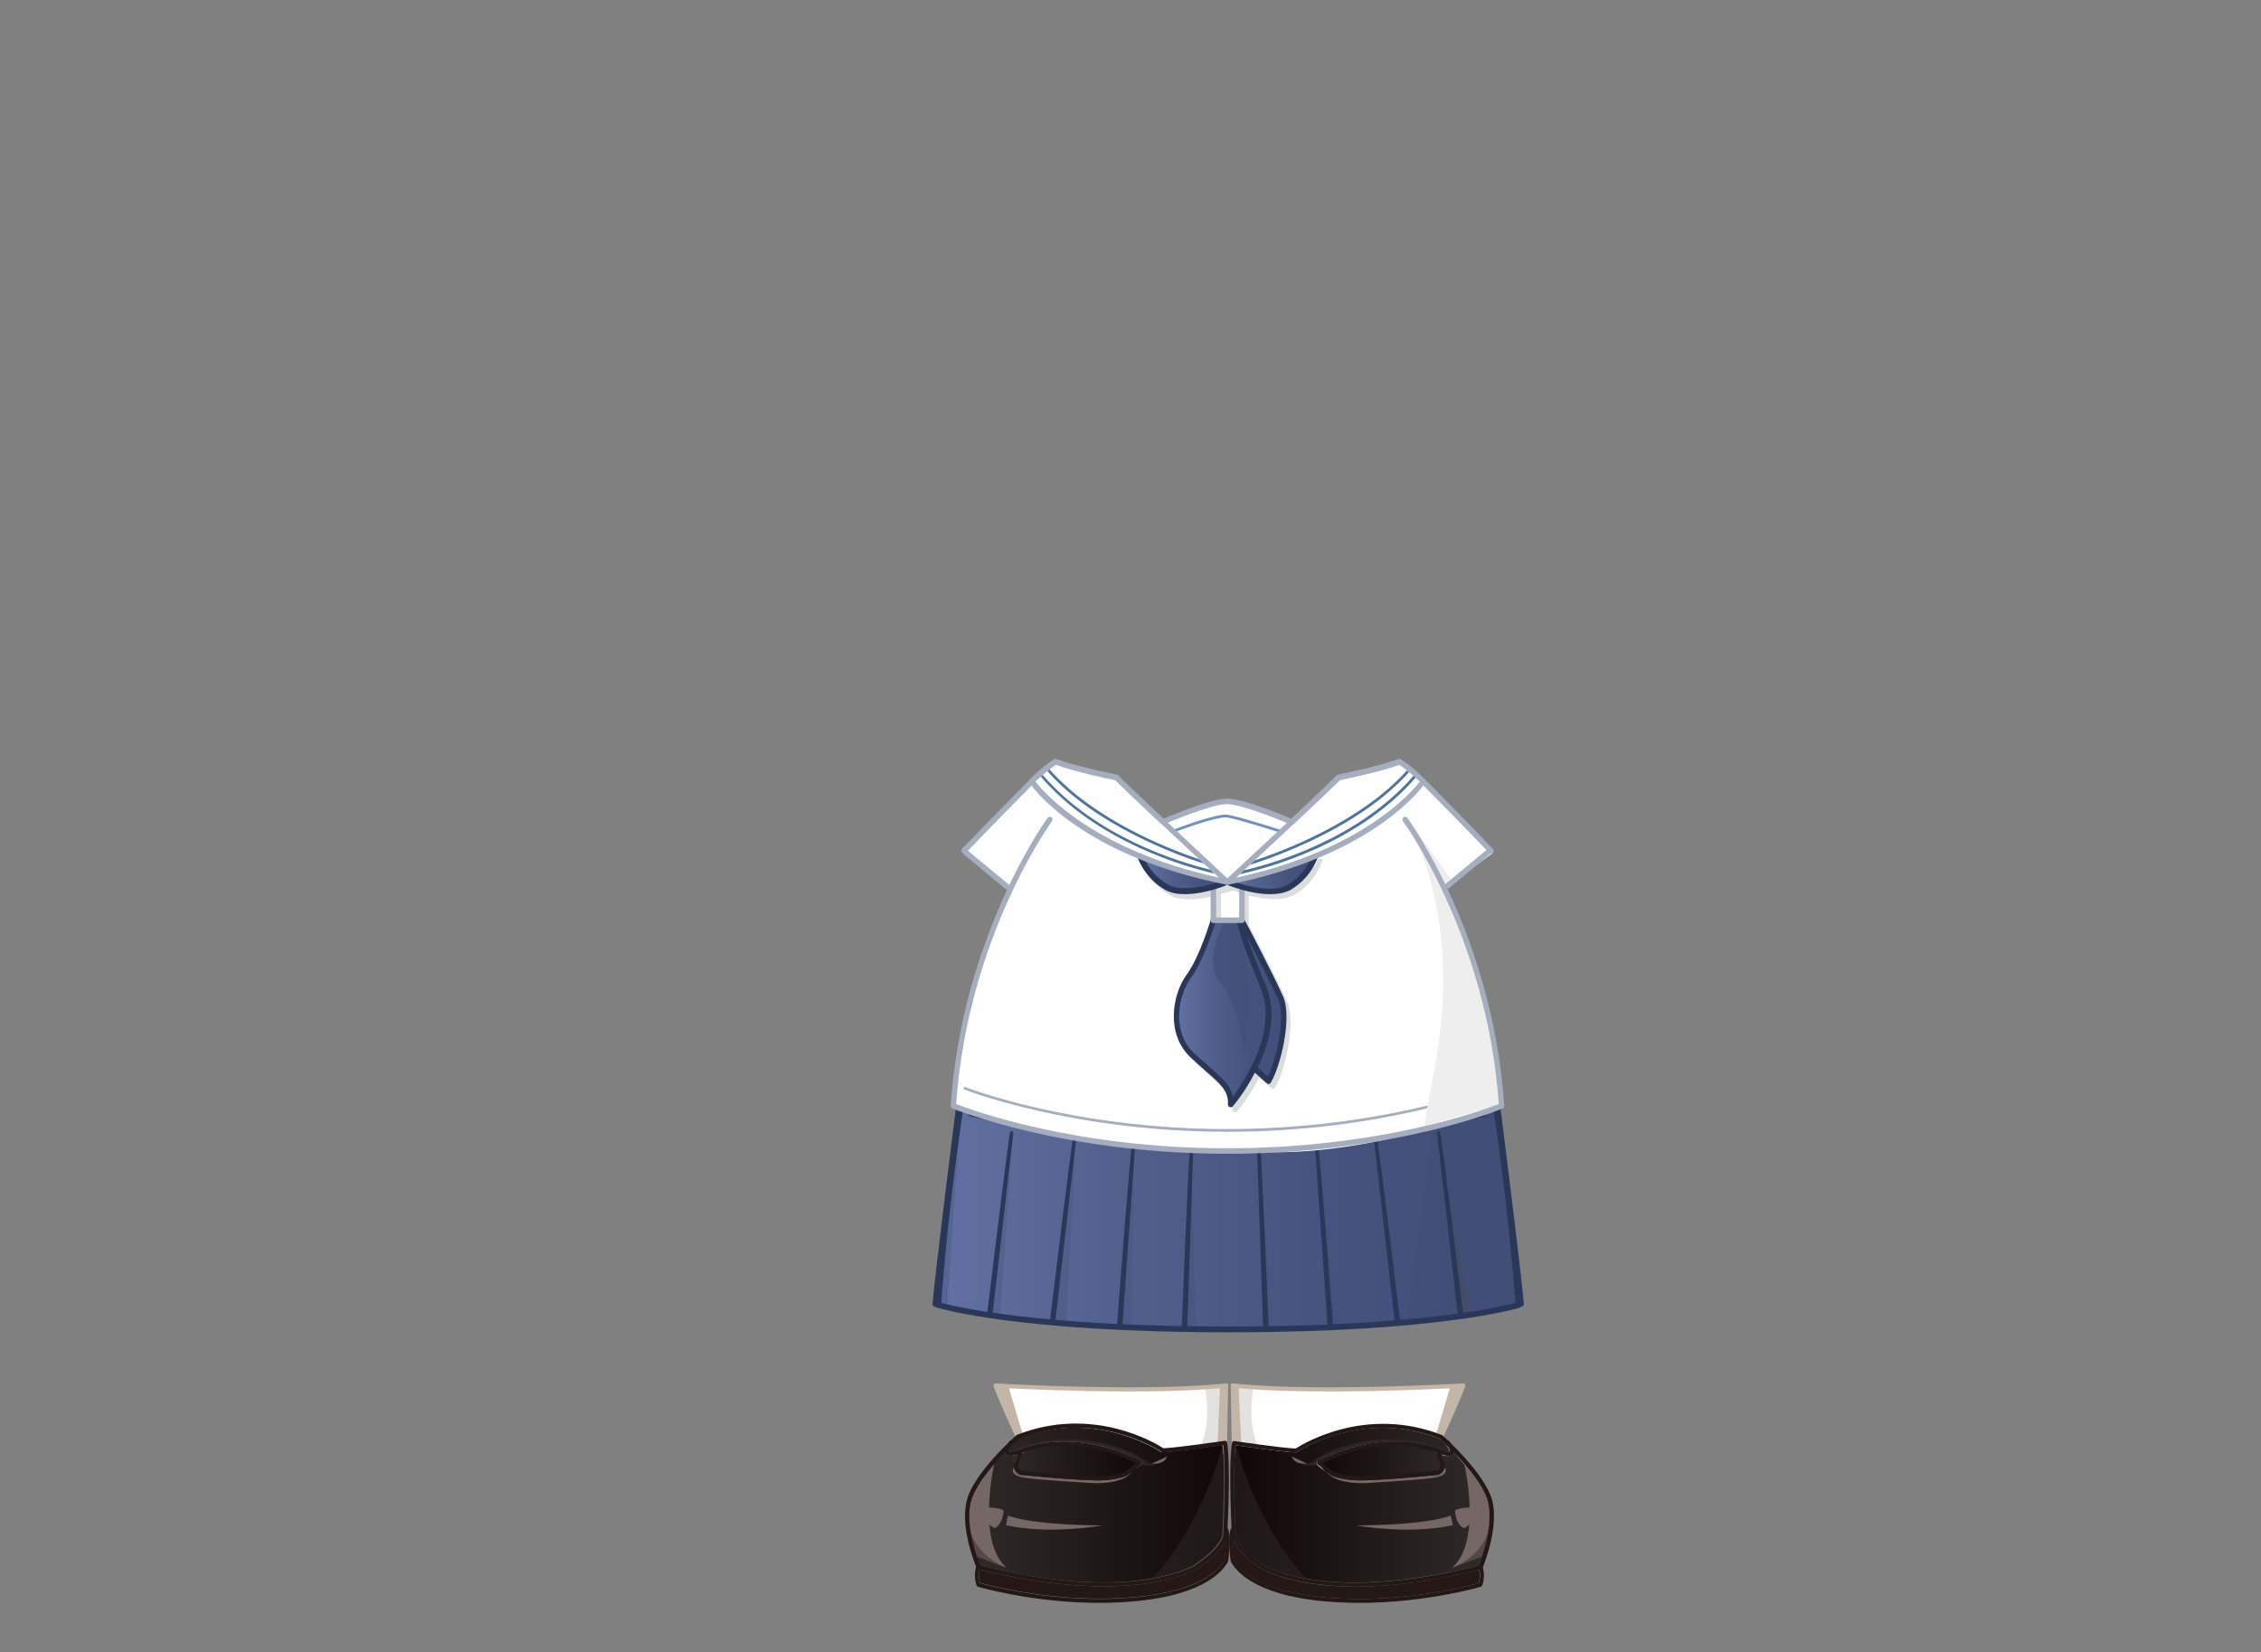 <?xml version="1.0" encoding="utf-8"?>
<!-- Generator: Adobe Illustrator 21.0.0, SVG Export Plug-In . SVG Version: 6.00 Build 0)  -->
<svg version="1.1" id="圖層_1" xmlns="http://www.w3.org/2000/svg" xmlns:xlink="http://www.w3.org/1999/xlink" x="0px" y="0px"
	 viewBox="0 0 822.9 601.4" style="enable-background:new 0 0 822.9 601.4;" xml:space="preserve">
<rect x="0" y="0" width="822.9" height="601.4" fill="#808080" stroke="none"/>
<style type="text/css">
	.st0{fill:url(#SVGID_1_);}
	.st1{fill:#CE9245;}
	.st2{fill:#A66A22;}
	.st3{opacity:0.6;fill:#CE9245;enable-background:new    ;}
	.st4{fill:url(#SVGID_2_);}
	.st5{fill:#FFFFFF;}
	.st6{fill:#E4E2DE;}
	.st7{fill:#C3B6A7;}
	.st8{fill:url(#SVGID_3_);}
	.st9{fill:url(#SVGID_4_);}
	.st10{fill:url(#SVGID_5_);}
	.st11{fill:#231815;}
	.st12{opacity:0.5;fill:#2F2A28;}
	.st13{opacity:0.8;fill:#2F2A28;}
	.st14{fill:#746765;}
	.st15{opacity:0.5;}
	.st16{fill:#2F2A28;}
	.st17{fill:url(#SVGID_6_);}
	.st18{fill:url(#SVGID_7_);}
	.st19{opacity:0.3;fill:#414F78;}
	.st20{fill:#504744;}
	.st21{opacity:0.7;fill:#414F78;}
	.st22{fill:#293759;}
	.st23{fill:#A5AEBE;}
	.st24{fill:none;stroke:#7090C1;stroke-miterlimit:10;}
	.st25{fill:#DBDCDC;}
	.st26{fill:url(#SVGID_8_);}
	.st27{fill:url(#SVGID_9_);}
	.st28{fill:url(#SVGID_10_);}
	.st29{fill:#EEEEEF;}
	.st30{fill:#4E739D;}
</style>
<g>
	<g>
		<path class="st5" d="M532.5,504.3c0,0-53.2,3.3-84,0l0.5,24.1c0,0,19.8,16.8,47.3,17c27.5,0.3,34.7-10,34.7-10l-6.9-11.8
			C524.1,523.6,530.8,509.1,532.5,504.3z"/>
		<path class="st6" d="M448.4,504.3c2.5,0.3,5.1,0.5,7.8,0.7c-0.9,5.2-2.2,18,4.1,25.2l24.9-3.7c0,0,6,6.4,10.4,7.7
			c7.7,2.3,30.5-0.7,30.5-0.7s2.3,0.6,4.6,1.6l0.2,0.4c0,0-4.6,6.6-20.6,9.1c-0.4,0.1-0.9,0.1-1.3,0.2c-3.7,0.5-8,0.8-12.9,0.8
			c-27.5-0.3-47.3-17-47.3-17L448.4,504.3z"/>
		<path class="st7" d="M524.9,523.5c-0.6-0.4-1.4-0.8-2.3-1.1l5.3-17.8l4.6-0.3l-6.8,15.9L524.9,523.5z"/>
		<path class="st7" d="M448.9,526C448.9,526,448.9,526,448.9,526c0.4,0,0.8-0.4,0.8-0.8l-0.4-20c28.1,2.8,74.3,0.4,82.2,0
			c-1.9,4.8-6.6,15.3-7.7,17.5c-0.2,0.4,0,0.8,0.4,1c0.4,0.2,0.8,0,1-0.4c1.5-3.3,6.7-14.5,8.1-18.7c0.1-0.2,0-0.5-0.1-0.7
			c-0.2-0.2-0.4-0.3-0.6-0.3c-0.5,0-53.5,3.2-83.9,0c-0.2,0-0.4,0-0.6,0.2c-0.2,0.1-0.2,0.4-0.2,0.6l0.4,20.9
			C448.1,525.7,448.4,526,448.9,526z"/>
		<polygon class="st7" points="450.8,505.3 451.8,526.4 448.8,525.2 448.4,504.3 		"/>
		<path class="st5" d="M362.4,504.3c0,0,53.2,3.3,84,0l-0.5,24.1c0,0-19.8,16.8-47.3,17c-27.5,0.3-34.7-10-34.7-10l6.9-11.8
			C370.8,523.6,364.1,509.1,362.4,504.3z"/>
		<path class="st6" d="M446.4,504.3c-2.5,0.3-5.1,0.5-7.8,0.7c0.9,5.2,2.2,18-4.1,25.2l-24.9-3.7c0,0-6,6.4-10.4,7.7
			c-7.7,2.3-30.5-0.7-30.5-0.7s-2.3,0.6-4.6,1.6l-0.2,0.4c0,0,4.6,6.6,20.6,9.1c0.4,0.1,0.9,0.1,1.3,0.2c3.7,0.5,8,0.8,12.9,0.8
			c27.5-0.3,47.3-17,47.3-17L446.4,504.3z"/>
		<path class="st7" d="M370,523.5c0.6-0.4,1.4-0.8,2.3-1.1l-5.3-17.8l-4.6-0.3l6.8,15.9L370,523.5z"/>
		<path class="st7" d="M446,526C446,526,446,526,446,526c-0.4,0-0.8-0.4-0.8-0.8l0.4-20c-28.1,2.8-74.3,0.4-82.2,0
			c1.9,4.8,6.6,15.3,7.7,17.5c0.2,0.4,0,0.8-0.4,1c-0.4,0.2-0.8,0-1-0.4c-1.5-3.3-6.7-14.5-8.1-18.7c-0.1-0.2,0-0.5,0.1-0.7
			c0.2-0.2,0.4-0.3,0.6-0.3c0.5,0,53.5,3.2,83.9,0c0.2,0,0.4,0,0.6,0.2c0.2,0.1,0.2,0.4,0.2,0.6l-0.4,20.9
			C446.7,525.7,446.4,526,446,526z"/>
		<polygon class="st7" points="444,505.3 443.1,526.4 446.1,525.2 446.4,504.3 		"/>
		<linearGradient id="SVGID_1_" gradientUnits="userSpaceOnUse" x1="366.319" y1="533.851" x2="415.247" y2="533.851">
			<stop  offset="0" style="stop-color:#2F2A28"/>
			<stop  offset="1" style="stop-color:#110706"/>
		</linearGradient>
		<path class="st0" d="M372.2,528.8c0,0,7.5-4.2,19.9-3.4c12.4,0.8,23.2,6.5,23.2,6.5s-5.1,12.2-24.5,10.2
			c-19.4-2-24.4-6.2-24.4-6.2L372.2,528.8z"/>
		
			<linearGradient id="SVGID_2_" gradientUnits="userSpaceOnUse" x1="2155.494" y1="533.851" x2="2204.422" y2="533.851" gradientTransform="matrix(-1 0 0 1 2684.107 0)">
			<stop  offset="0" style="stop-color:#2F2A28"/>
			<stop  offset="1" style="stop-color:#110706"/>
		</linearGradient>
		<path class="st4" d="M522.7,528.8c0,0-7.5-4.2-19.9-3.4c-12.4,0.8-23.2,6.5-23.2,6.5s5.1,12.2,24.5,10.2c19.4-2,24.4-6.2,24.4-6.2
			L522.7,528.8z"/>
		<linearGradient id="SVGID_3_" gradientUnits="userSpaceOnUse" x1="352.703" y1="547.891" x2="445.69" y2="547.891">
			<stop  offset="0" style="stop-color:#2F2A28"/>
			<stop  offset="1" style="stop-color:#110706"/>
		</linearGradient>
		<path class="st8" d="M353.2,546.9c1.4-6,7.9-13.6,12.6-18.4c0,0.3,0.1,0.6,0.3,0.8c0.9,1.1,2.9,0.6,4.2,0.2l-0.6,1.8
			c-0.7,1.4-0.8,2.7-0.3,3.7c0.6,1.4,2,1.8,2.1,1.9c0,0,0.1,0,0.1,0c0.8,0.1,19.9,2,28,2c0.4,0,0.8,0,1.2,0c7.4-0.2,10-2.1,10.1-2.2
			l4.4-3.6c0.2-0.2,0.3-0.4,0.3-0.6c0-0.2-0.2-0.5-0.4-0.6c-0.2-0.1-21.4-12.6-43.9-4.4c0,0,0,0-0.1,0c-0.3,0.1-0.5,0.2-0.8,0.3
			c-1.5,0.6-3,0.8-3.2,0.5c0,0-0.2-0.6,1.3-2.7c1.1-1,1.9-1.8,2.1-2c28.3-11,51.7,4.8,51.9,4.9c0.1,0.1,0.3,0.1,0.4,0.1
			c3.9,0,18.5-2.1,22-2.6c1.2,9.1,0,31.4-0.1,33.3c-2.3,5.7-10.9,10.9-10.9,10.9c-28,12.8-73.1,0.8-77.5-0.5
			C355.8,567.6,351.2,555.6,353.2,546.9z"/>
		<path class="st11" d="M445.7,567.9c-2.1,3.8-10,12.5-38.3,13.9c-25.5,1.2-47.6-4.7-50.7-5.6c-0.7-2.3-0.4-4.1-0.1-4.9
			c3.9,1.1,24,6.2,45.2,6.2c11.5,0,23.3-1.5,33.1-6c0.4-0.2,8.5-5.1,11.3-11C446.2,563.2,445.9,566.4,445.7,567.9z"/>
		<path class="st12" d="M445,526.1c-1.9,6.8-9.5,31.7-25.8,48.6c5.3-0.9,10.4-2.3,15-4.5c0,0,8.6-5.1,10.9-10.9
			c0.1-1.8,1.3-24.2,0.1-33.3C445.1,526.1,445.1,526.1,445,526.1z"/>
		<path class="st13" d="M415.6,532.6c0,0.2-0.1,0.5-0.3,0.6l-0.3,0.2c4.2,0.3,6.2-0.2,6.2-0.2c-3.6-0.4-9.3-2.8-9.3-2.8l0,0
			c2,0.9,3.1,1.6,3.2,1.6C415.4,532.1,415.6,532.3,415.6,532.6z"/>
		<path class="st13" d="M369.5,532c0.1-0.2,0.1-0.4,0.2-0.6l0.6-1.8c-1.2,0.4-3.3,0.9-4.2-0.2c-0.2-0.2-0.3-0.5-0.3-0.8
			c-0.5,0.5-1,1.1-1.5,1.6C364.9,530.8,366.3,531.8,369.5,532z"/>
		<path class="st13" d="M368.6,528.4c0.6-0.1,1.3-0.3,2-0.6c0.3-0.1,0.5-0.2,0.8-0.3c0,0,0,0,0.1,0c22.4-8.2,43.7,4.3,43.9,4.4
			c0.1,0,0.1,0.1,0.1,0.1c5.9,0.1,1.3-0.2,1.3-0.2c-6.4-4.8-17.5-7.9-29.2-7.9c-11.1,0-20.1,4.3-20.1,4.3L368.6,528.4z"/>
		<path class="st14" d="M361.9,532.7c-3.8,4.4-7.7,9.7-8.7,14.2c-1.5,6.6,0.7,15.1,2.3,19.8l10.8,4
			C355.3,561.1,361.9,532.7,361.9,532.7z"/>
		<g class="st15">
			<path class="st16" d="M353,556.2C353,556.2,353,556.2,353,556.2L353,556.2C353,556.2,353,556.2,353,556.2z"/>
			<path class="st16" d="M353,556.4c0.8,6.2,3,12,3.6,13.4c1.6,0.5,8.9,2.4,18.8,4l0,0C355.6,569.4,353.3,558.1,353,556.4z"/>
		</g>
		<path class="st14" d="M358.3,553.2c0,0-2.5-5,2.7-4.4c5.2,0.6,4.3,1.1,4,3c-0.3,1.9-2.1,4.7-3.2,4.4
			C360.7,555.8,358.3,553.2,358.3,553.2z"/>
		<path class="st14" d="M366.9,551.7c0,0,7.1,3.4,34.3,3.6c0,0-18.9,3.5-35.1-0.1L366.9,551.7z"/>
		<path class="st14" d="M419.2,532.8c0,0,4.4,0.6,5.6-2.6L419.2,532.8z"/>
		<path class="st14" d="M412,535.8L412,535.8l-1.2,0.9c-0.1,0.1-2.7,1.9-10.1,2.2c-0.4,0-0.7,0-1.2,0c-8.1,0-27.1-1.9-28-2
			c0,0-0.1,0-0.1,0c-0.1,0-1.5-0.5-2.1-1.9c-0.1-0.3-0.2-0.5-0.2-0.8c0,0-2.8,3,4.9,3.9c7.7,0.9,23.9,1.8,23.9,1.8
			S408.6,540.5,412,535.8z"/>
		
			<linearGradient id="SVGID_4_" gradientUnits="userSpaceOnUse" x1="2606.358" y1="547.891" x2="2699.345" y2="547.891" gradientTransform="matrix(-1 0 0 1 3148.516 0)">
			<stop  offset="0" style="stop-color:#2F2A28"/>
			<stop  offset="1" style="stop-color:#110706"/>
		</linearGradient>
		<path class="st9" d="M538.2,569.8c-4.4,1.2-49.5,13.2-77.5,0.5c0,0-8.6-5.1-10.9-10.9c-0.1-1.8-1.3-24.2-0.1-33.3
			c3.5,0.5,18.2,2.6,22,2.6c0.2,0,0.3,0,0.4-0.1c0.2-0.2,23.6-16,51.9-4.9c0.3,0.2,1,0.9,2.1,2c1.6,2.2,1.3,2.7,1.3,2.7
			c-0.2,0.2-1.7,0.1-3.2-0.5c-0.3-0.1-0.5-0.2-0.8-0.3c0,0,0,0-0.1,0c-22.4-8.2-43.7,4.3-43.9,4.4c-0.2,0.1-0.3,0.3-0.4,0.6
			c0,0.2,0.1,0.5,0.3,0.6l4.4,3.6c0.1,0.1,2.7,1.9,10.1,2.2c0.4,0,0.7,0,1.2,0c8.1,0,27.1-1.9,28-2c0,0,0.1,0,0.1,0
			c0.1,0,1.5-0.5,2.1-1.9c0.5-1,0.4-2.3-0.3-3.7l-0.6-1.8c1.2,0.4,3.3,0.9,4.2-0.2c0.2-0.2,0.3-0.5,0.3-0.8
			c4.7,4.9,11.2,12.4,12.6,18.4C543.7,555.6,539.1,567.6,538.2,569.8z"/>
		<path class="st11" d="M448.7,560.6c2.8,5.9,10.9,10.8,11.3,11c9.8,4.5,21.6,6,33.1,6c21.2,0,41.3-5.2,45.2-6.2
			c0.2,0.8,0.5,2.6-0.1,4.9c-3.2,0.9-25.2,6.8-50.7,5.6c-28.3-1.4-36.2-10-38.3-13.9C449,566.4,448.7,563.2,448.7,560.6z"/>
		<path class="st12" d="M449.8,526.1c1.9,6.8,9.5,31.7,25.8,48.6c-5.3-0.9-10.4-2.3-15-4.5c0,0-8.6-5.1-10.9-10.9
			c-0.1-1.8-1.3-24.2-0.1-33.3C449.7,526.1,449.8,526.1,449.8,526.1z"/>
		<path class="st13" d="M479.3,532.6c0,0.2,0.1,0.5,0.3,0.6l0.3,0.2c-4.2,0.3-6.2-0.2-6.2-0.2c3.6-0.4,9.3-2.8,9.3-2.8l0,0
			c-2,0.9-3.1,1.6-3.2,1.6C479.4,532.1,479.3,532.3,479.3,532.6z"/>
		<path class="st13" d="M525.4,532c-0.1-0.2-0.1-0.4-0.2-0.6l-0.6-1.8c1.2,0.4,3.3,0.9,4.2-0.2c0.2-0.2,0.3-0.5,0.3-0.8
			c0.5,0.5,1,1.1,1.5,1.6C530,530.8,528.6,531.8,525.4,532z"/>
		<path class="st13" d="M526.3,528.4c-0.6-0.1-1.3-0.3-2-0.6c-0.3-0.1-0.5-0.2-0.8-0.3c0,0,0,0-0.1,0c-22.4-8.2-43.7,4.3-43.9,4.4
			c-0.1,0-0.1,0.1-0.1,0.1c-5.9,0.1-1.3-0.2-1.3-0.2c6.4-4.8,17.5-7.9,29.2-7.9c11.1,0,20.1,4.3,20.1,4.3L526.3,528.4z"/>
		<path class="st14" d="M532.9,532.7c3.8,4.4,7.7,9.7,8.7,14.2c1.5,6.6-0.7,15.1-2.3,19.8l-10.8,4
			C539.6,561.1,532.9,532.7,532.9,532.7z"/>
		<g class="st15">
			<path class="st16" d="M541.8,556.2C541.8,556.2,541.9,556.2,541.8,556.2L541.8,556.2C541.9,556.2,541.8,556.2,541.8,556.2z"/>
			<path class="st16" d="M541.8,556.4c-0.8,6.2-3,12-3.6,13.4c-1.6,0.5-8.9,2.4-18.8,4l0,0C539.3,569.4,541.6,558.1,541.8,556.4z"/>
		</g>
		<path class="st14" d="M536.5,553.2c0,0,2.5-5-2.7-4.4c-5.2,0.6-4.3,1.1-4,3c0.3,1.9,2.1,4.7,3.2,4.4
			C534.2,555.8,536.5,553.2,536.5,553.2z"/>
		<path class="st14" d="M528,551.7c0,0-7.1,3.4-34.3,3.6c0,0,18.9,3.5,35.1-0.1L528,551.7z"/>
		<path class="st14" d="M475.7,532.8c0,0-4.4,0.6-5.6-2.6L475.7,532.8z"/>
		<path class="st14" d="M482.8,535.8L482.8,535.8l1.2,0.9c0.1,0.1,2.7,1.9,10.1,2.2c0.4,0,0.7,0,1.2,0c8.1,0,27.1-1.9,28-2
			c0,0,0.1,0,0.1,0c0.1,0,1.5-0.5,2.1-1.9c0.1-0.3,0.2-0.5,0.2-0.8c0,0,2.8,3-4.9,3.9c-7.7,0.9-23.9,1.8-23.9,1.8
			S486.3,540.5,482.8,535.8z"/>
		<path class="st11" d="M460,571.6c-0.4-0.2-9.3-5.5-11.6-11.8c0-0.1,0-0.1,0-0.2c-0.1-1-1.4-25.4,0-34.4c0.1-0.4,0.4-0.7,0.9-0.6
			c0.2,0,17.7,2.6,22.3,2.7c2.4-1.6,25.5-15.8,53.2-4.9c0.1,0,0.2,0.1,0.2,0.1c0.6,0.6,15.8,14.1,18.2,24.1
			c2.3,10-3.4,23.6-3.6,24.2c-0.1,0.2-0.3,0.4-0.5,0.4c-0.3,0.1-22.4,6.4-45.9,6.4C481.6,577.5,469.8,576,460,571.6z M541.6,546.9
			c-2.1-9.2-16.3-22-17.6-23.2c-28.3-11-51.7,4.8-51.9,4.9c-0.1,0.1-0.3,0.1-0.4,0.1c-3.9,0-18.5-2.1-22-2.6
			c-1.2,9.1,0,31.4,0.1,33.3c2.3,5.7,10.9,10.9,10.9,10.9c28,12.8,73.1,0.8,77.5-0.5C539.1,567.6,543.7,555.6,541.6,546.9z"/>
		<path class="st11" d="M494.1,538.9c-7.4-0.2-10-2.1-10.1-2.2l-4.4-3.6c-0.2-0.2-0.3-0.4-0.3-0.6c0-0.2,0.2-0.5,0.4-0.6
			c0.2-0.1,21.4-12.6,43.9-4.4c0,0,0,0,0.1,0c0.3,0.1,0.5,0.2,0.8,0.3c1.5,0.6,3,0.8,3.2,0.5c0,0,0.3-0.6-1.4-2.8
			c-0.2-0.3-0.2-0.8,0.2-1c0.3-0.2,0.8-0.2,1,0.2c1.6,2.3,2.1,3.7,1.3,4.6c-0.9,1.1-2.9,0.6-4.2,0.2l0.6,1.8
			c0.7,1.4,0.8,2.7,0.3,3.7c-0.6,1.4-2,1.8-2.1,1.9c0,0-0.1,0-0.1,0c-0.8,0.1-19.9,2-28,2C494.8,538.9,494.4,538.9,494.1,538.9z
			 M524.1,534.4c0.3-0.6,0.2-1.4-0.3-2.5l-1.1-3.1c-19-6.8-37,1.7-41.3,3.9l3.5,2.8c0,0,2.4,1.6,9.2,1.9c6.9,0.2,27.3-1.8,28.8-2
			C523.2,535.4,523.8,535.1,524.1,534.4z"/>
		<path class="st11" d="M494.5,583.5c24.5,0,44.3-5.8,44.5-5.9c0.2-0.1,0.4-0.3,0.5-0.5c1.3-4.2,0-6.9,0-7c-0.2-0.4-0.6-0.5-1-0.3
			c-0.4,0.2-0.5,0.6-0.3,1c0,0,1,2.2,0.1,5.5c-3.2,0.9-25.2,6.8-50.7,5.6c-28.3-1.4-36.2-10-38.3-13.9c-0.3-2.4-0.8-8.5,0-10.8
			c0.1-0.4-0.1-0.8-0.4-1c-0.4-0.1-0.8,0.1-1,0.4c-1.1,3.1-0.1,11.3,0,11.6c0,0.1,0,0.2,0.1,0.3c2.1,4,10.3,13.4,39.6,14.8
			C489.8,583.4,492.2,583.5,494.5,583.5z"/>
		<path class="st11" d="M401.8,577.5c-23.5,0-45.6-6.3-45.9-6.4c-0.2-0.1-0.4-0.2-0.5-0.4c-0.2-0.6-6-14.1-3.6-24.2
			c2.3-10,17.5-23.5,18.2-24.1c0.1-0.1,0.1-0.1,0.2-0.1c27.7-10.9,50.8,3.3,53.2,4.9c4.6-0.1,22.1-2.7,22.3-2.7
			c0.4-0.1,0.8,0.2,0.9,0.6c1.4,9,0.1,33.4,0,34.4c0,0.1,0,0.2,0,0.2c-2.4,6.3-11.3,11.6-11.6,11.8
			C425.1,576,413.3,577.5,401.8,577.5z M356.7,569.8c4.4,1.2,49.5,13.2,77.5,0.5c0,0,8.6-5.1,10.9-10.9c0.1-1.8,1.3-24.2,0.1-33.3
			c-3.5,0.5-18.2,2.6-22,2.6c-0.2,0-0.3,0-0.4-0.1c-0.2-0.2-23.6-16-51.9-4.9c-1.3,1.2-15.5,14.1-17.6,23.2
			C351.2,555.6,355.8,567.6,356.7,569.8z"/>
		<path class="st11" d="M399.6,538.9c-8.1,0-27.1-1.9-28-2c0,0-0.1,0-0.1,0c-0.1,0-1.5-0.5-2.1-1.9c-0.5-1-0.4-2.3,0.3-3.7l0.6-1.8
			c-1.2,0.4-3.3,0.9-4.2-0.2c-0.7-0.9-0.3-2.3,1.3-4.6c0.2-0.3,0.7-0.4,1-0.2c0.3,0.2,0.4,0.7,0.2,1c-1.6,2.2-1.4,2.8-1.4,2.8
			c0.2,0.2,1.7,0.1,3.2-0.5c0.3-0.1,0.5-0.2,0.8-0.3c0,0,0,0,0.1,0c22.4-8.2,43.7,4.3,43.9,4.4c0.2,0.1,0.3,0.3,0.4,0.6
			c0,0.2-0.1,0.5-0.3,0.6l-4.4,3.6c-0.1,0.1-2.7,1.9-10.1,2.2C400.4,538.9,400.1,538.9,399.6,538.9z M371.9,535.4
			c1.5,0.2,22,2.2,28.8,2c6.8-0.2,9.2-1.8,9.2-1.9l3.5-2.8c-4.3-2.3-22.3-10.7-41.3-3.9l-1.1,3.1c-0.5,1.1-0.6,1.9-0.3,2.5
			C371.1,535.1,371.7,535.4,371.9,535.4z"/>
		<path class="st11" d="M400.4,583.5c-24.5,0-44.3-5.8-44.5-5.9c-0.2-0.1-0.4-0.3-0.5-0.5c-1.3-4.2,0-6.9,0-7c0.2-0.4,0.6-0.5,1-0.3
			c0.4,0.2,0.5,0.6,0.3,1c0,0-1,2.2-0.1,5.5c3.2,0.9,25.2,6.8,50.7,5.6c28.3-1.4,36.2-10,38.3-13.9c0.3-2.4,0.8-8.5,0-10.8
			c-0.1-0.4,0.1-0.8,0.4-1c0.4-0.1,0.8,0.1,1,0.4c1.1,3.1,0.1,11.3,0,11.6c0,0.1,0,0.2-0.1,0.3c-2.1,4-10.3,13.4-39.6,14.8
			C405.1,583.4,402.7,583.5,400.4,583.5z"/>
	</g>
	<g>
		<linearGradient id="SVGID_5_" gradientUnits="userSpaceOnUse" x1="341.252" y1="440.345" x2="553.631" y2="440.345">
			<stop  offset="0" style="stop-color:#6171A1"/>
			<stop  offset="0.358" style="stop-color:#4F5E8B"/>
			<stop  offset="0.698" style="stop-color:#45527D"/>
			<stop  offset="1" style="stop-color:#414F78"/>
		</linearGradient>
		<path class="st10" d="M350,395.8c0,0,50.6,12.2,96.4,12.2s97.8-12.2,97.8-12.2l0,6.1l9.4,71.4l-0.8,2.6c0,0-84.1,14-136.3,6.9
			c0,0-58.3-1.3-75.3-7.7L350,395.8z"/>
		<polygon class="st19" points="349.5,405.8 344.8,475.2 341.3,475.2 		"/>
		<polygon class="st19" points="368.7,412.6 364,478.9 360.1,478.2 		"/>
		<polygon class="st19" points="391.5,415.5 388.1,481.9 383.2,481.3 		"/>
		<polygon class="st19" points="412.9,416.9 411.9,482.9 408.5,482.9 		"/>
		<polygon class="st19" points="433.2,418.1 435.3,484.5 430.6,484.5 		"/>
		<polygon class="st19" points="458.5,418.7 462.9,482.9 460.7,482.9 		"/>
		<polygon class="st19" points="479.8,417.5 486.8,482.9 484.4,482.4 		"/>
		<polygon class="st19" points="501.4,415.8 511.4,481.4 508.6,481.4 		"/>
		<polygon class="st20" points="523,412.6 535.3,478.5 532.6,478.9 		"/>
		<path class="st21" d="M552.8,476l0.8-2.6l-9.4-71.4l0-6.1c0,0-8.5,2-21.7,4.4c-0.3,4.1-0.6,8.3-1.1,9.6c0,0-39.3,6.6-73.9,6.8
			c0,0,47.7,1.4,73.4-4.1c0,0-4.7,43.5-9.4,68.8C535.4,478.8,552.8,476,552.8,476z"/>
		<path class="st22" d="M447.1,417.1h-0.6c-51.2-0.1-93.3-10.7-93.7-10.8c-0.3-0.1-0.4-0.3-0.4-0.6c0.1-0.3,0.3-0.4,0.6-0.4
			c0.4,0.1,42.6,10.8,93.7,10.8c51.2,0,93.3-10.7,93.7-10.8c0.3-0.1,0.5,0.1,0.6,0.4c0.1,0.3-0.1,0.5-0.4,0.6
			C540.3,406.4,498.2,417,447.1,417.1L447.1,417.1z"/>
		<path class="st22" d="M554.6,474.7c-0.6-9-8.7-73-8.7-73s0-2.9-0.6-5c-0.2-0.9-0.6-1.3-1-1.5c0,0,0,0,0,0
			c-0.2-0.1-0.3-0.2-0.5-0.2c-0.3-0.1-0.6,0-0.6,0l0,0.1c-3.8,0.9-49,11.6-97.6,11.6c-50.4,0-94.5-11.6-94.9-11.7c0,0-0.1,0-0.2,0
			c0,0,0,0,0,0c0,0,0,0,0,0c0,0,0,0,0,0c-0.5,0-1.4,0.2-1.8,1.8c-0.6,2.2-0.6,5-0.6,5s-8.1,64-8.7,73c0,0-0.6,0.6,2,1.3
			c0.3,0.1,29,8.9,105.8,8.9c76.7,0,105.4-8.8,105.7-8.9c0.1,0,0.2-0.1,0.3-0.2C555.1,475.2,554.6,474.7,554.6,474.7z M447,482.9
			c-69.6,0-99.4-7.3-104.4-8.6c2.6-36.8,8.3-72.9,8.4-73.3l0.3-3.9c7.2,1.8,48.1,11.5,94.3,11.5c46.3,0,89.7-9.7,97.2-11.5l0.3,4
			c0.1,0.4,5.8,36.4,8.4,73.2C546.5,475.6,516.7,482.9,447,482.9z"/>
		<path class="st22" d="M432.1,482.9l2.2-64.5c0,0-0.7-1.4-1.2,0c-0.5,1.4-3,64.5-3,64.5"/>
		<path class="st22" d="M408.5,482.9l4.6-65.6c0,0-0.7-1.4-1.2,0c-0.5,1.4-5.4,65.6-5.4,65.6"/>
		<path class="st22" d="M384,481.9l7.6-66.6c0,0-0.7-1.4-1.2,0c-0.5,1.4-8.4,66.6-8.4,66.6"/>
		<path class="st22" d="M361.2,478.9l7.6-66.6c0,0-0.7-1.4-1.2,0c-0.5,1.4-8.4,66.6-8.4,66.6"/>
		<path class="st22" d="M459.7,482.9l-2.2-64.5c0,0,0.7-1.4,1.2,0c0.5,1.4,3,64.5,3,64.5"/>
		<path class="st22" d="M483.2,482.9l-4.6-65.6c0,0,0.7-1.4,1.2,0c0.5,1.4,5.4,65.6,5.4,65.6"/>
		<path class="st22" d="M507.7,481.9l-7.6-66.6c0,0,0.7-1.4,1.2,0c0.5,1.4,8.4,66.6,8.4,66.6"/>
		<path class="st22" d="M530.6,478.9l-7.6-66.6c0,0,0.7-1.4,1.2,0c0.5,1.4,8.4,66.6,8.4,66.6"/>
	</g>
	<path class="st5" d="M378,283.4l21.7,11.9l13.4,8.1l9.3-3.7l24.4-8.9l28.6,10.9l25.7-14.8l16.1-3l26,26.7l-18.4,13.4
		c0,0,19.4,34.1,21.4,78.2c0,0-47.1,19.6-89.7,17c-42.6-2.6-53.6,1-109.7-16.8c0,0,5.8-47.8,16.3-68.2l5.4-10.2L350.2,309l26.7-25.9
		L378,283.4z"/>
	<path class="st23" d="M470.6,298.3c-0.7-0.3-17-7.4-23.8-7.6c0,0,0,0-0.1,0c0,0,0,0-0.1,0c-6.8,0.2-23.1,7.3-23.8,7.6
		c-0.5,0.2-0.7,0.8-0.5,1.3c0.2,0.4,0.5,0.6,0.9,0.6c0.1,0,0.3,0,0.4-0.1c0.2-0.1,16.6-7.2,23-7.4c6.4,0.2,22.9,7.4,23,7.4
		c0.1,0.1,0.3,0.1,0.4,0.1c0.4,0,0.8-0.2,0.9-0.6C471.3,299.1,471.1,298.5,470.6,298.3z"/>
	<path class="st24" d="M425.9,303c0,0,16.9-6.6,20.9-5.9c4,0.6,20.5,5.9,20.5,5.9"/>
	<path class="st25" d="M480.7,312.6c-0.5-0.2-1.1,0.1-1.3,0.7c0,0-0.2,0.7-0.8,1.8c-8.7,4-28,7.1-28,7.1l-0.1,0.4
		c-0.7-0.2-1.2-0.4-1.5-0.5c-0.2-0.1-0.3-0.2-0.5-0.1c-0.2,0-0.4,0-0.5,0.1c-0.1,0-0.2,0.1-0.3,0.1c-1.4-0.2-22.5-3.8-29.7-8.1
		c-0.2-0.5-0.4-0.9-0.4-0.9c-0.2-0.5-0.7-0.8-1.3-0.6c-0.5,0.2-0.8,0.7-0.7,1.3c0.1,0.3,2.4,7.5,10,11.9c2.1,1.2,4.6,1.6,7.3,1.6
		c3.2,0,6.5-0.6,9.3-1.3v10.7c-0.4,1.4-4.2,13.7-8.7,19.8c-5.3,7.2-7.7,21.7,1.5,30.2c1.9,1.8,3.7,3.3,5.2,4.7
		c5.5,4.8,8.6,7.4,8.3,12.3c0,0.4,0.2,0.8,0.6,1c0.1,0,0.2,0.1,0.4,0.1c0.3,0,0.6-0.1,0.8-0.4c0.4-0.4,4.4-5.2,8-12.2l4.3,3.8
		c0.2,0.2,0.4,0.3,0.7,0.3c0,0,0.1,0,0.1,0c0.3,0,0.5-0.2,0.7-0.5c3.1-4.9,7.9-23.2,4.4-31.2c-3.1-7.1-12.9-25.8-14-28V326
		c2.8,0.7,6.1,1.3,9.3,1.3c2.7,0,5.2-0.4,7.3-1.6c7.6-4.4,9.9-11.6,10-11.9C481.6,313.4,481.3,312.8,480.7,312.6z M452.8,335.9h-4.2
		c0,0,0,0,0,0c0,0,0,0,0,0h-4.2v-10.4c2-0.6,3.5-1.1,4.2-1.4c0.7,0.3,2.2,0.8,4.2,1.4V335.9z"/>
	<path class="st23" d="M542.6,310.7c-0.3,0-0.5-0.1-0.7-0.3c-8.1-8.6-24.5-25.1-24.6-25.2c-0.4-0.4-0.4-1,0-1.4c0.4-0.4,1-0.4,1.4,0
		c0.2,0.2,16.6,16.7,24.7,25.3c0.4,0.4,0.4,1,0,1.4C543.1,310.6,542.9,310.7,542.6,310.7z"/>
	<path class="st23" d="M350.9,310.7c-0.2,0-0.5-0.1-0.7-0.3c-0.4-0.4-0.4-1,0-1.4c8.1-8.6,24.5-25.1,24.7-25.3c0.4-0.4,1-0.4,1.4,0
		c0.4,0.4,0.4,1,0,1.4c-0.2,0.2-16.5,16.7-24.6,25.2C351.5,310.6,351.2,310.7,350.9,310.7z"/>
	<path class="st23" d="M446.9,412h-0.2c-56.4,0-95.3-15.2-95.7-15.4c-0.3-0.1-0.4-0.4-0.3-0.6c0.1-0.3,0.4-0.4,0.6-0.3
		c0.4,0.2,39.1,15.3,95.3,15.3h0.2c56.2,0,94.9-15.1,95.3-15.3c0.3-0.1,0.5,0,0.6,0.3c0.1,0.3,0,0.5-0.3,0.6
		C542.2,396.7,503.3,412,446.9,412z"/>
	<linearGradient id="SVGID_6_" gradientUnits="userSpaceOnUse" x1="428.373" y1="367.98" x2="467.299" y2="367.98">
		<stop  offset="0" style="stop-color:#6171A1"/>
		<stop  offset="0.358" style="stop-color:#4F5E8B"/>
		<stop  offset="0.698" style="stop-color:#45527D"/>
		<stop  offset="1" style="stop-color:#414F78"/>
	</linearGradient>
	<path class="st17" d="M441.6,335.1c0,0-4.3,13.5-7.4,18.2c-3.1,4.7-12,17.2,1,32c0,0,12,8.4,12.7,15.6l8.6-11.7l6.1,4.1
		c0,0,10.4-21.9,0-36.4L452,336L441.6,335.1z"/>
	<path class="st22" d="M467,362.8c-3.3-7.6-14-28-14.2-28.2c-0.3-0.5-0.9-0.7-1.4-0.4c0,0,0,0,0,0c-0.2-0.1-0.4-0.2-0.7-0.1
		c-0.5,0.1-0.9,0.6-0.8,1.2c0,0.2,1.2,5.6,9,24.6c6.2,15.1-5.7,33.3-10.2,39.4c-0.8-4.2-4-7-8.8-11.2c-1.5-1.3-3.3-2.9-5.2-4.6
		c-8.3-7.7-6.1-21-1.2-27.6c4.9-6.7,8.8-20,9-20.5c0.2-0.5-0.1-1.1-0.7-1.2c-0.5-0.2-1.1,0.2-1.2,0.7c0,0.1-4,13.5-8.7,19.9
		c-5.3,7.2-7.7,21.7,1.5,30.2c1.9,1.8,3.7,3.3,5.2,4.7c5.5,4.8,8.6,7.4,8.3,12.3c0,0.4,0.2,0.8,0.6,1c0.1,0,0.2,0.1,0.4,0.1
		c0.3,0,0.6-0.1,0.8-0.4c0.4-0.4,4.4-5.2,8-12.2l4.3,3.8c0.2,0.2,0.4,0.3,0.7,0.3c0,0,0.1,0,0.1,0c0.3,0,0.5-0.2,0.7-0.5
		C465.7,389.1,470.5,370.8,467,362.8z M461.5,391.9l-3.8-3.3c4.1-8.4,7.3-19.4,3.1-29.5c-3.6-8.8-5.8-14.6-7.1-18.4
		c3.4,6.6,9.1,17.8,11.4,22.9C468.2,370.5,464.3,386.2,461.5,391.9z"/>
	<path class="st23" d="M452,321.9c-0.6,0-1,0.4-1,1V334h-4.2c0,0,0,0,0,0c0,0,0,0,0,0h-4.2v-11.2c0-0.6-0.4-1-1-1c-0.6,0-1,0.4-1,1
		V335c0,0.6,0.4,1,1,1h5.2c0,0,0,0,0,0c0,0,0,0,0,0h5.2c0.6,0,1-0.4,1-1v-12.2C453,322.3,452.5,321.9,452,321.9z"/>
	<linearGradient id="SVGID_7_" gradientUnits="userSpaceOnUse" x1="416.267" y1="318.601" x2="446.355" y2="318.601">
		<stop  offset="0" style="stop-color:#6171A1"/>
		<stop  offset="0.358" style="stop-color:#4F5E8B"/>
		<stop  offset="0.698" style="stop-color:#45527D"/>
		<stop  offset="1" style="stop-color:#414F78"/>
	</linearGradient>
	<path class="st18" d="M416.3,312.3c0,0,6.1,19.8,30.1,9.7l-0.3-1.7C446.1,320.4,423.7,316.7,416.3,312.3z"/>
	<linearGradient id="SVGID_8_" gradientUnits="userSpaceOnUse" x1="448.563" y1="318.601" x2="478.651" y2="318.601">
		<stop  offset="0" style="stop-color:#6171A1"/>
		<stop  offset="0.358" style="stop-color:#4F5E8B"/>
		<stop  offset="0.698" style="stop-color:#45527D"/>
		<stop  offset="1" style="stop-color:#414F78"/>
	</linearGradient>
	<path class="st26" d="M478.7,312.3c0,0-6.1,19.8-30.1,9.7l0.3-1.7C448.9,320.4,471.2,316.7,478.7,312.3z"/>
	<path class="st22" d="M431.3,325.5c-2.7,0-5.2-0.4-7.3-1.6c-7.6-4.4-9.9-11.6-10-11.9c-0.2-0.5,0.1-1.1,0.7-1.3
		c0.5-0.2,1.1,0.1,1.3,0.6c0,0.1,2.2,6.8,9.1,10.7c6.8,3.9,21.3-1.9,21.4-2c0.5-0.2,1.1,0,1.3,0.5c0.2,0.5,0,1.1-0.5,1.3
		C446.7,322.2,438.6,325.5,431.3,325.5z"/>
	<path class="st22" d="M462.2,325.5c-7.3,0-15.4-3.3-15.9-3.5c-0.5-0.2-0.8-0.8-0.5-1.3c0.2-0.5,0.8-0.8,1.3-0.5
		c0.1,0.1,14.6,5.9,21.4,2c6.9-4,9.1-10.7,9.1-10.7c0.2-0.5,0.7-0.8,1.3-0.7c0.5,0.2,0.8,0.7,0.7,1.3c-0.1,0.3-2.4,7.5-10,11.9
		C467.5,325.1,464.9,325.5,462.2,325.5z"/>
	<path class="st23" d="M446.8,322.1c-0.1,0-0.1,0-0.2,0c-53.6-10.6-71.2-36-71.9-37.1c-0.3-0.4-0.2-0.9,0.1-1.3
		c4.9-5,8.7-7.2,8.8-7.3c0.3-0.2,0.6-0.2,0.9-0.1c6.5,2.5,21.9,5.7,22,5.7c0.2,0,0.4,0.1,0.5,0.3c9.8,9.6,40.1,37.8,40.4,38.1
		c0.3,0.3,0.4,0.8,0.2,1.2C447.5,321.9,447.2,322.1,446.8,322.1z M376.9,284.5c3.1,4,21.3,25,66.6,34.9c-7.6-7-29.4-27.3-37.6-35.4
		c-2.2-0.4-15.1-3.2-21.6-5.6C383.3,279.1,380.4,281,376.9,284.5z"/>
	<path class="st23" d="M446.7,322.1c-0.4,0-0.7-0.2-0.9-0.5c-0.2-0.4-0.1-0.9,0.2-1.2c0.3-0.3,30.7-28.4,40.4-38.1
		c0.1-0.1,0.3-0.2,0.5-0.3c0.2,0,15.5-3.2,22-5.7c0.3-0.1,0.6-0.1,0.9,0.1c0.2,0.1,3.9,2.3,8.8,7.3c0.3,0.3,0.4,0.9,0.1,1.3
		c-0.7,1.1-18.3,26.5-71.9,37.1C446.9,322.1,446.8,322.1,446.7,322.1z M487.7,284c-8.3,8.1-30.1,28.4-37.6,35.4
		c45.4-9.9,63.5-30.9,66.6-34.9c-3.6-3.5-6.4-5.5-7.4-6.1C502.8,280.8,489.9,283.5,487.7,284z"/>
	<path class="st5" d="M376.9,284.5c3.1,4,21.3,25,66.6,34.9c-7.6-7-29.4-27.3-37.6-35.4c-2.2-0.4-15.1-3.2-21.6-5.6
		C383.3,279.1,380.4,281,376.9,284.5z"/>
	<path class="st5" d="M487.7,284c-8.3,8.1-30.1,28.4-37.6,35.4c45.4-9.9,63.5-30.9,66.6-34.9c-3.6-3.5-6.4-5.5-7.4-6.1
		C502.8,280.8,489.9,283.5,487.7,284z"/>
	<path class="st29" d="M546.3,402.1c-2-44.1-21.4-78.2-21.4-78.2l3.8-2.8c-8-11.9-15.6-21.4-15.6-21.4c23.4,51.2,5.8,96.9,5.5,110.3
		C524.2,408.1,546.3,402.1,546.3,402.1z"/>
	<path class="st23" d="M446.8,420c-60.4,0-99.8-16.4-100.2-16.5c-0.4-0.2-0.6-0.6-0.6-1c4.2-62,35-104.4,35.3-104.8
		c0.3-0.4,1-0.5,1.4-0.2c0.4,0.3,0.5,1,0.2,1.4c-0.3,0.4-30.6,42-34.9,103c5.4,2.1,43,16.1,98.7,16.1c55.8,0,93.4-14,98.8-16.1
		c-4.3-61-34.6-102.6-34.9-103c-0.3-0.4-0.2-1.1,0.2-1.4c0.4-0.3,1.1-0.2,1.4,0.2c0.3,0.4,31.1,42.8,35.3,104.8c0,0.4-0.2,0.8-0.6,1
		C546.6,403.7,507.2,420,446.8,420z"/>
	<g>
		<path class="st30" d="M378.8,282.7c20.6,24,53.2,33,63.2,35.3c-0.5-0.4-1-0.9-1.5-1.4c-11.5-2.8-41.6-11.9-61-34.5l0,0
			C379.3,282.3,379.1,282.5,378.8,282.7z"/>
		<path class="st30" d="M382,280.1c-0.2,0.2-0.5,0.4-0.8,0.6c17.2,19.6,46.9,30.5,57,33.7c-0.6-0.5-1.2-1.1-1.8-1.6
			C424.9,308.9,398,298.3,382,280.1z"/>
	</g>
	<g>
		<path class="st30" d="M456.7,313.2c-0.6,0.6-1.2,1.1-1.7,1.6c8.6-2.7,39.8-13.5,57.8-33.7c-0.3-0.2-0.5-0.4-0.8-0.6
			C495.4,299.1,467.3,309.7,456.7,313.2z"/>
		<path class="st30" d="M515.2,283.1c-0.3-0.3-0.7-0.6-1-0.9l0.1,0.4c-20,22.9-51,31.8-61.5,34.2c-0.5,0.5-1,0.9-1.5,1.4
			C459.8,316.4,493.8,307.8,515.2,283.1z"/>
	</g>
	
		<rect x="358.2" y="306" transform="matrix(0.638 -0.77 0.77 0.638 -113.6 391.431)" class="st23" width="2" height="20.9"/>
	
		<rect x="524" y="315.5" transform="matrix(0.77 -0.638 0.638 0.77 -79.04 413.461)" class="st23" width="20.9" height="2"/>
	<path class="st21" d="M445.4,336.2c0,0-7.9,14.2-1.4,21.5c6.3,7,8.7,22.4,8.3,25c-0.4,2.6,6.7-15.3-1.8-46.5H445.4z"/>
</g>
</svg>
